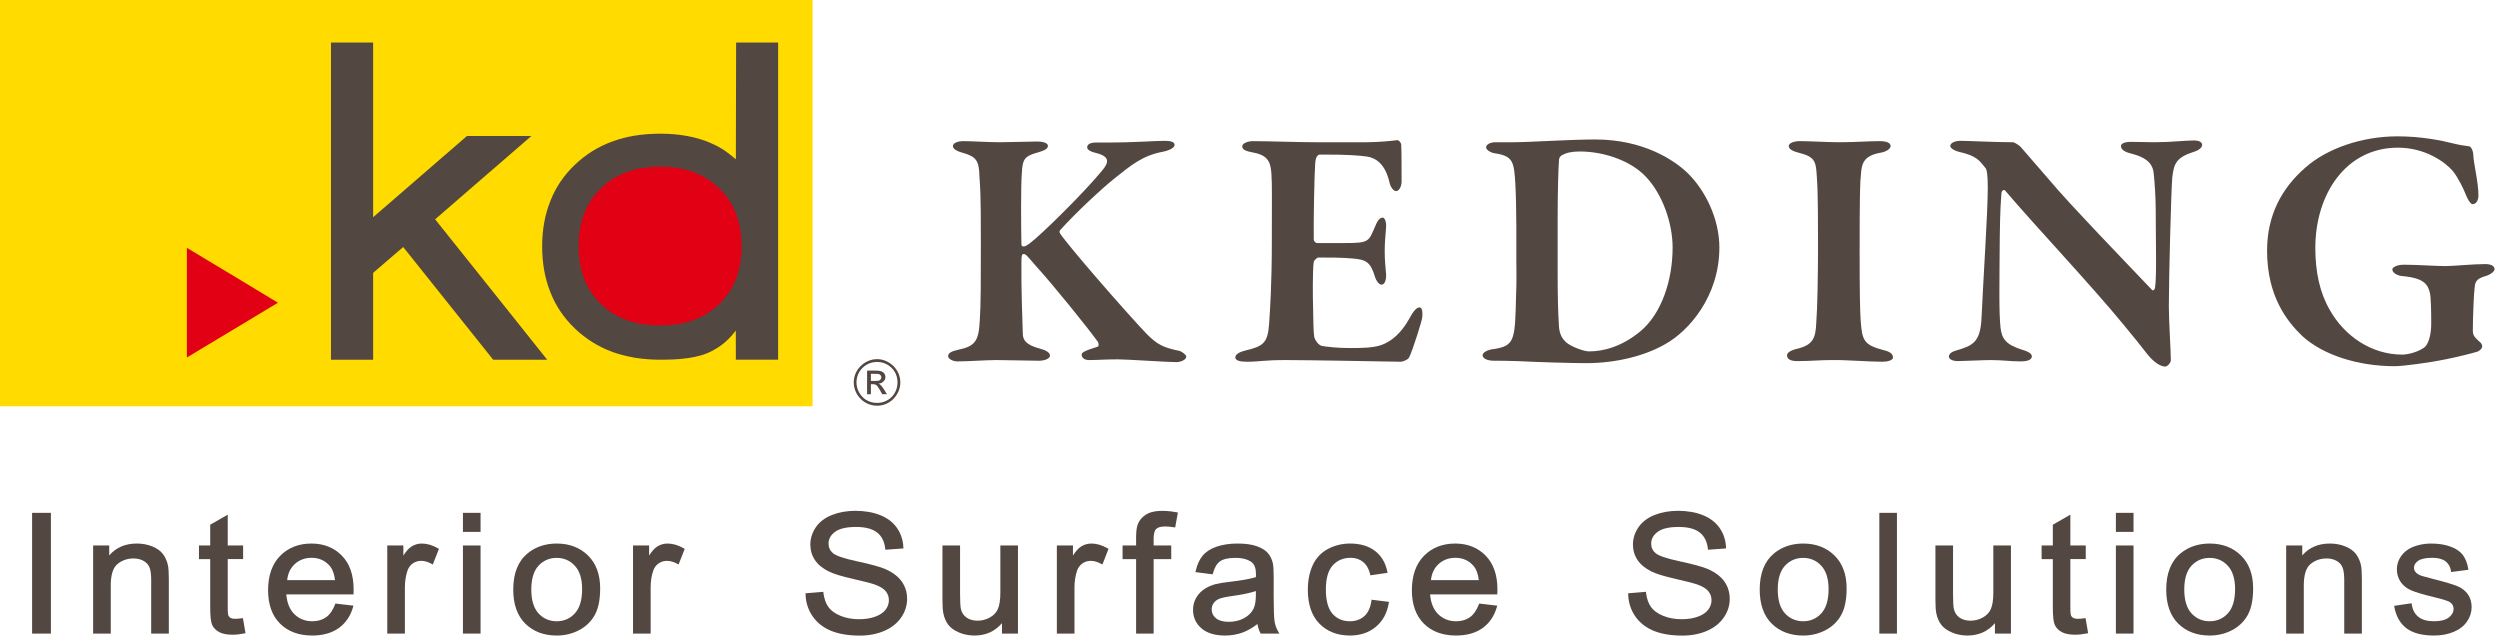 <svg width="236" height="60" viewBox="0 0 236 60" fill="none" xmlns="http://www.w3.org/2000/svg">
<path d="M90.934 13.323C91.714 13.323 93.367 13.427 94.378 13.427C95.354 13.427 97.105 13.36 97.887 13.36C98.541 13.36 98.925 13.52 98.925 13.78C98.925 14.109 98.373 14.268 98.048 14.368C96.815 14.72 96.522 14.886 96.462 16.346C96.358 17.585 96.391 21.642 96.423 23.04C96.423 23.201 96.489 23.267 96.645 23.267C96.815 23.267 97.172 23.004 97.207 22.973C98.307 22.163 102.434 18.069 103.994 16.155C104.738 15.309 104.773 14.756 103.411 14.427C103.021 14.338 102.628 14.167 102.628 13.911C102.628 13.65 102.883 13.455 103.443 13.455C104.095 13.455 104.218 13.455 104.811 13.455C106.888 13.455 109.061 13.294 109.971 13.294C110.589 13.294 110.88 13.426 110.88 13.684C110.88 13.939 110.423 14.203 109.71 14.338C107.831 14.69 106.689 15.664 105.264 16.799C104.021 17.778 101.491 20.147 100.092 21.709C100.001 21.808 100.001 21.936 100.066 22.03C100.808 23.172 106.17 29.343 108.213 31.488C109.26 32.562 109.877 32.82 111.305 33.116C111.657 33.207 111.987 33.535 111.987 33.658C111.987 33.99 111.4 34.185 111.043 34.185C110.168 34.185 106.432 33.922 105.521 33.922C104.349 33.922 103.57 33.99 102.821 33.99C102.306 33.99 102.108 33.735 102.108 33.474C102.108 33.278 102.369 33.116 103.637 32.721C103.765 32.658 103.699 32.368 103.637 32.264C102.627 30.868 99.346 26.807 97.857 25.186C97.01 24.21 96.841 23.979 96.645 23.979C96.461 23.979 96.423 24.143 96.423 24.733C96.391 27.267 96.522 30.317 96.554 31.488C96.554 32.072 96.815 32.562 98.209 32.92C98.795 33.081 99.119 33.307 99.119 33.571C99.119 33.857 98.602 34.054 98.081 34.054C97.365 34.054 95.058 33.99 94.053 33.99C93.044 33.99 91.42 34.117 90.379 34.117C89.926 34.117 89.501 33.857 89.501 33.632C89.501 33.34 89.768 33.174 90.448 33.017C92.075 32.688 92.392 32.171 92.49 30.259C92.593 28.891 92.593 26.389 92.593 22.911C92.593 17.747 92.524 17.843 92.459 16.673C92.431 15.144 92.136 14.786 90.897 14.428C90.057 14.204 89.956 13.94 89.956 13.781C89.957 13.489 90.449 13.323 90.934 13.323Z" fill="#534741"/>
<path d="M129.026 13.427C130.102 13.427 131.433 13.294 131.881 13.233C132.014 13.194 132.246 13.427 132.275 13.652C132.31 14.232 132.31 16.48 132.31 17.128C132.31 17.586 132.083 18.041 131.789 18.041C131.499 18.041 131.234 17.555 131.17 17.224C130.746 15.404 129.835 14.921 129.09 14.786C128.472 14.691 127.073 14.564 124.581 14.596C124.449 14.596 124.185 14.72 124.15 15.507C124.082 16.313 123.99 20.834 124.019 22.622C124.019 22.715 124.15 22.944 124.351 22.944H126.953C129.258 22.944 129.194 22.808 129.808 21.382C130 20.895 130.233 20.543 130.519 20.543C130.777 20.543 130.877 21.09 130.848 21.446C130.777 22.356 130.717 22.944 130.717 23.688C130.717 24.567 130.777 25.087 130.848 25.901C130.878 26.483 130.683 26.874 130.422 26.874C130.165 26.874 129.906 26.483 129.808 26.164C129.38 24.733 128.964 24.506 127.693 24.402C126.656 24.309 125.452 24.309 124.449 24.309C124.313 24.309 124.019 24.633 124.019 24.698C123.897 25.607 123.927 28.137 123.96 29.216C123.99 29.991 123.96 31.195 124.081 31.883C124.185 32.171 124.474 32.592 124.806 32.659C125.324 32.751 126.332 32.855 127.435 32.855C128.405 32.855 129.609 32.855 130.422 32.563C131.397 32.203 132.274 31.425 132.991 30.157C133.445 29.315 133.735 29.021 133.999 29.021C134.327 29.021 134.293 29.7 134.259 29.96C134.259 30.22 133.311 33.209 133.022 33.736C132.925 33.961 132.403 34.149 132.246 34.149C131.881 34.149 123.863 33.99 121.422 33.99C119.25 33.99 118.892 34.149 117.722 34.149C117.101 34.149 116.614 34.054 116.614 33.736C116.614 33.437 117.039 33.208 117.59 33.081C119.25 32.689 119.671 32.37 119.801 30.613C119.896 29.248 120.061 26.78 120.061 22.748C120.061 18.919 120.092 17.419 120.026 16.481C119.963 15.31 119.708 14.656 118.302 14.401C117.626 14.27 117.267 14.142 117.267 13.811C117.267 13.521 117.815 13.324 118.271 13.324C119.801 13.324 122.464 13.427 124.15 13.427H129.026V13.427Z" fill="#534741"/>
<path d="M159.256 16.282C161.011 17.969 162.309 20.699 162.309 23.369C162.309 27.979 159.419 31.261 157.179 32.497C155.261 33.602 152.532 34.282 149.736 34.282C148.406 34.282 145.159 34.186 143.236 34.089C142.264 34.054 141.549 34.054 141.036 34.054C140.315 34.054 139.955 33.793 139.955 33.536C139.955 33.278 140.414 33.049 140.799 32.981C142.787 32.721 142.976 32.264 143.078 29.314C143.144 27.524 143.171 26.226 143.144 24.828C143.144 23.139 143.171 19.501 143.047 17.328C142.917 15.276 142.853 14.72 141.063 14.464C140.703 14.4 140.286 14.141 140.286 13.912C140.286 13.652 140.668 13.427 141.16 13.427H142.852C144.445 13.427 148.177 13.166 150.584 13.166C155.102 13.166 157.989 15.085 159.256 16.282ZM147.436 14.655C147.239 14.785 147.17 14.95 147.17 15.114C147.109 15.891 147.042 17.969 147.042 20.832V25.542C147.042 27.782 147.073 29.442 147.17 30.867C147.239 31.655 147.529 32.007 147.821 32.297C148.337 32.75 149.547 33.172 149.998 33.172C151.324 33.172 153.087 32.75 154.868 31.26C156.853 29.604 157.895 26.451 157.895 23.368C157.895 21.09 156.952 18.299 155.299 16.61C153.861 15.142 151.392 14.3 149.122 14.3C148.336 14.301 147.849 14.428 147.436 14.655Z" fill="#534741"/>
<path d="M171.519 16.868C171.428 15.31 171.428 14.823 169.834 14.428C169.055 14.232 168.861 14.01 168.861 13.78C168.861 13.52 169.318 13.323 169.896 13.323C170.836 13.323 172.533 13.427 173.598 13.427C175.192 13.427 176.326 13.323 177.469 13.323C178.023 13.323 178.471 13.456 178.471 13.78C178.471 14.076 178.023 14.338 177.469 14.428C175.839 14.72 175.747 15.563 175.676 16.416C175.587 17.222 175.549 18.362 175.549 23.95C175.549 27.878 175.587 29.274 175.649 30.258C175.78 32.17 175.97 32.562 177.796 33.049C178.376 33.173 178.699 33.407 178.699 33.735C178.699 34.054 178.085 34.148 177.694 34.148C176.391 34.148 174.189 33.96 172.821 33.99C171.881 33.99 170.911 34.088 169.705 34.088C168.922 34.088 168.697 33.856 168.697 33.535C168.697 33.307 168.988 33.08 169.67 32.919C171.164 32.561 171.395 31.881 171.454 30.485C171.561 29.247 171.622 25.901 171.622 23.138C171.623 21.485 171.623 18.102 171.519 16.868Z" fill="#534741"/>
<path d="M185.081 13.294C185.798 13.294 188.365 13.427 190.022 13.427C190.183 13.427 190.633 13.748 190.734 13.85C191.221 14.428 192.13 15.437 193.465 16.998C195.055 18.95 201.417 25.542 203.145 27.362C203.306 27.525 203.434 27.235 203.434 27.166C203.604 26.226 203.5 22.553 203.5 19.823C203.5 18.722 203.404 17.191 203.305 16.347C203.244 15.699 202.919 14.95 201.295 14.531C200.641 14.369 200.221 14.168 200.221 13.78C200.221 13.548 200.579 13.392 201.162 13.392C201.978 13.392 202.721 13.427 203.374 13.427C204.927 13.427 206.26 13.26 207.106 13.26C207.659 13.26 207.883 13.456 207.883 13.684C207.883 13.879 207.659 14.168 207.078 14.338C205.383 14.886 205.223 15.474 205.061 16.769C204.96 17.942 204.739 26.164 204.739 28.92C204.739 30.288 204.927 33.146 204.927 33.99C204.927 34.282 204.575 34.604 204.405 34.604C203.727 34.604 202.951 33.763 202.656 33.37C202.04 32.562 201.417 31.813 200.543 30.745C197.49 27.007 192.194 21.411 189.302 18.008C189.141 17.812 188.944 18.069 188.944 18.168C188.879 19.041 188.813 19.788 188.779 22.356C188.747 26.874 188.689 29.343 188.849 30.937C188.979 31.973 189.335 32.525 190.895 33.017C191.577 33.208 191.806 33.436 191.806 33.631C191.806 33.99 191.353 34.116 190.732 34.116C189.79 34.116 189.046 33.99 187.904 33.99C187.192 33.99 185.372 34.088 184.82 34.088C184.359 34.088 183.976 33.922 183.976 33.658C183.976 33.339 184.359 33.173 184.687 33.08C186.183 32.629 186.967 32.368 187.06 29.926C187.224 26.283 187.646 20.046 187.646 17.708C187.646 16.416 187.544 16.023 187.455 15.89C186.862 15.174 186.637 14.719 184.95 14.338C184.587 14.268 184.104 14.01 184.104 13.78C184.107 13.52 184.493 13.294 185.081 13.294Z" fill="#534741"/>
<path d="M231.618 13.548C232.144 13.684 232.792 13.78 233.086 13.81C233.214 13.81 233.438 14.109 233.475 14.563C233.509 15.506 233.964 17.162 233.964 18.462C233.964 18.88 233.77 19.273 233.41 19.273C233.247 19.273 232.987 18.919 232.792 18.424C232.561 17.812 232.043 16.769 231.555 16.156C230.843 15.31 228.959 13.94 226.363 13.94C221.452 13.94 218.567 18.331 218.567 23.399C218.567 25.675 218.986 27.62 219.925 29.247C221.325 31.748 223.89 33.475 226.777 33.475C227.171 33.475 228.116 33.308 228.829 32.82C229.22 32.562 229.509 31.656 229.509 30.55C229.509 29.41 229.477 28.047 229.384 27.653C229.185 26.906 228.924 26.256 226.777 26.061C226.296 26.029 225.836 25.737 225.836 25.445C225.836 25.219 226.296 24.988 226.944 24.988C228.143 24.988 229.964 25.118 230.842 25.118C231.617 25.118 233.409 24.929 234.609 24.929C235.225 24.929 235.488 25.153 235.488 25.415C235.488 25.605 235.135 25.899 234.742 26.028C233.634 26.323 233.664 26.711 233.604 27.165C233.54 27.557 233.436 29.863 233.436 31.194C233.436 31.654 233.57 31.775 233.963 32.169C234.225 32.367 234.319 32.496 234.319 32.721C234.319 32.884 234.059 33.145 233.832 33.206C233.281 33.368 232.175 33.658 230.872 33.92C229.477 34.212 226.881 34.569 226.064 34.569C222.56 34.569 219.307 33.501 217.359 31.746C215.866 30.316 214.012 27.946 214.012 23.656C214.012 20.343 215.376 17.777 217.622 15.825C219.665 14.009 222.977 12.87 226.324 12.87C228.536 12.872 230.356 13.233 231.618 13.548Z" fill="#534741"/>
<path fill-rule="evenodd" clip-rule="evenodd" d="M0 0H76.706V38.351H0V0Z" fill="#FFDB00"/>
<path d="M69.489 4.016V4.217L69.465 15.036C69.076 14.711 68.763 14.465 68.449 14.241C68.065 13.977 67.669 13.758 67.068 13.493C66.449 13.221 65.709 12.993 64.88 12.841C64.073 12.689 63.2 12.62 62.315 12.62C60.664 12.62 59.164 12.856 57.823 13.351C56.479 13.838 55.29 14.57 54.266 15.559C53.237 16.533 52.459 17.678 51.958 18.965C51.439 20.25 51.179 21.682 51.179 23.28C51.179 24.857 51.439 26.295 51.958 27.587C52.459 28.881 53.237 30.019 54.266 31.009C55.29 31.989 56.479 32.73 57.823 33.227C59.164 33.708 60.664 33.956 62.315 33.956C63.218 33.956 64.116 33.926 64.948 33.805C65.799 33.683 66.584 33.476 67.266 33.101C67.853 32.792 68.307 32.455 68.705 32.061C68.982 31.804 69.224 31.517 69.459 31.204L69.464 33.745V33.955H73.455V4.016H69.489Z" fill="#534741"/>
<path fill-rule="evenodd" clip-rule="evenodd" d="M41.077 20.704C43.714 24.016 46.346 27.301 48.971 30.59C49.779 31.602 50.583 32.614 51.389 33.628L51.655 33.957H46.566L46.492 33.877L38.061 23.317C37.147 24.107 36.229 24.895 35.318 25.676C35.288 25.718 35.257 25.744 35.224 25.756V33.747V33.957H31.245V4.016H35.224V14.307V20.504L44.082 12.837H44.158H50.164L49.753 13.194C48.078 14.643 46.408 16.093 44.726 17.541C43.514 18.587 42.297 19.654 41.077 20.704Z" fill="#534741"/>
<path fill-rule="evenodd" clip-rule="evenodd" d="M62.302 31.561C59.773 31.561 57.701 30.797 56.142 29.292C54.58 27.786 53.787 25.753 53.787 23.249C53.787 20.743 54.579 18.706 56.141 17.193C57.69 15.674 59.764 14.903 62.302 14.903C64.855 14.903 66.933 15.672 68.479 17.19C70.042 18.711 70.835 20.751 70.835 23.249C70.835 25.745 70.044 27.778 68.485 29.291C66.933 30.797 64.853 31.561 62.302 31.561Z" fill="#E20015"/>
<path d="M62.302 15.734C64.639 15.734 66.504 16.416 67.897 17.783C69.297 19.146 70.004 20.968 70.004 23.249C70.004 25.522 69.305 27.339 67.907 28.694C66.511 30.048 64.647 30.729 62.302 30.729C59.969 30.729 58.122 30.048 56.72 28.694C55.314 27.338 54.619 25.521 54.619 23.249C54.619 20.968 55.314 19.153 56.72 17.791C58.122 16.416 59.969 15.734 62.302 15.734ZM62.302 14.071C59.539 14.071 57.27 14.923 55.556 16.603C53.833 18.271 52.956 20.51 52.956 23.249C52.956 25.987 53.834 28.222 55.566 29.891C57.284 31.55 59.55 32.392 62.302 32.392C65.077 32.392 67.352 31.549 69.065 29.888C70.792 28.212 71.667 25.979 71.667 23.249C71.667 20.518 70.79 18.278 69.057 16.591C67.356 14.921 65.081 14.071 62.302 14.071Z" fill="#534741"/>
<path fill-rule="evenodd" clip-rule="evenodd" d="M26.238 28.579L21.944 31.159L17.642 33.746V28.579V23.397L21.944 25.983L26.238 28.579Z" fill="#E20015"/>
<path fill-rule="evenodd" clip-rule="evenodd" d="M82.804 33.903C83.403 33.903 83.939 34.168 84.34 34.553C84.735 34.953 84.992 35.488 84.992 36.097C84.992 36.7 84.735 37.246 84.34 37.657C83.939 38.053 83.403 38.299 82.804 38.299C82.191 38.299 81.64 38.053 81.249 37.657C80.844 37.246 80.594 36.7 80.594 36.097C80.594 35.488 80.844 34.952 81.249 34.553C81.64 34.168 82.191 33.903 82.804 33.903ZM82.804 34.168C82.257 34.168 81.771 34.378 81.426 34.726C81.07 35.067 80.853 35.562 80.853 36.097C80.853 36.635 81.07 37.123 81.426 37.481C81.771 37.833 82.257 38.034 82.804 38.034C83.328 38.034 83.813 37.833 84.164 37.481C84.521 37.123 84.726 36.635 84.726 36.097C84.726 35.563 84.521 35.067 84.164 34.726C83.813 34.378 83.328 34.168 82.804 34.168ZM81.853 37.216V34.983H82.623C82.883 34.983 83.072 35.009 83.186 35.045C83.302 35.084 83.405 35.162 83.479 35.249C83.542 35.358 83.584 35.474 83.584 35.59C83.584 35.746 83.519 35.892 83.404 36.001C83.276 36.139 83.131 36.202 82.931 36.21C83.018 36.258 83.082 36.287 83.131 36.343C83.221 36.434 83.328 36.57 83.465 36.782L83.728 37.215H83.287L83.091 36.87C82.931 36.583 82.813 36.424 82.713 36.344C82.644 36.296 82.547 36.27 82.42 36.27H82.212V37.215L81.853 37.216ZM82.212 35.96H82.653C82.859 35.96 83.003 35.933 83.082 35.874C83.155 35.802 83.201 35.725 83.201 35.633C83.201 35.563 83.177 35.488 83.143 35.448C83.104 35.386 83.049 35.353 82.989 35.319C82.922 35.303 82.804 35.286 82.623 35.286H82.213V35.96H82.212Z" fill="#534741"/>
<path d="M4.805 48.413H3.03V59.811H4.805V48.413Z" fill="#534741"/>
<path d="M15.386 52.306C15.161 52.007 14.819 51.763 14.372 51.581C13.93 51.401 13.439 51.31 12.914 51.31C11.819 51.31 10.945 51.688 10.311 52.433V51.493H8.792V59.81H10.455V55.278C10.455 54.278 10.667 53.597 11.086 53.25C11.509 52.897 12.022 52.718 12.609 52.718C12.972 52.718 13.293 52.797 13.561 52.952C13.828 53.106 14.008 53.305 14.112 53.561C14.218 53.823 14.273 54.231 14.273 54.775V59.81H15.937V54.721C15.937 54.083 15.91 53.626 15.854 53.364C15.766 52.96 15.609 52.605 15.386 52.306Z" fill="#534741"/>
<path d="M22.827 58.364C22.254 58.443 21.946 58.433 21.768 58.332C21.673 58.277 21.606 58.207 21.565 58.115C21.534 58.048 21.498 57.872 21.498 57.406V52.779H22.951V51.493H21.498V48.585L19.843 49.534V51.494H18.783V52.78H19.843V57.329C19.843 58.178 19.904 58.723 20.029 58.996C20.156 59.275 20.378 59.501 20.686 59.668C20.99 59.834 21.418 59.917 21.958 59.917C22.286 59.917 22.661 59.876 23.072 59.794L23.177 59.773L22.932 58.351L22.827 58.364Z" fill="#534741"/>
<path d="M29.398 51.31C28.196 51.31 27.203 51.701 26.445 52.472C25.69 53.242 25.307 54.335 25.307 55.721C25.307 57.062 25.687 58.121 26.434 58.868C27.183 59.615 28.207 59.994 29.478 59.994C30.486 59.994 31.329 59.756 31.982 59.287C32.636 58.817 33.09 58.148 33.331 57.298L33.366 57.174L31.66 56.975L31.63 57.055C31.421 57.611 31.135 58.019 30.779 58.27C30.426 58.52 29.991 58.647 29.486 58.647C28.808 58.647 28.234 58.418 27.781 57.969C27.348 57.538 27.094 56.914 27.027 56.112H33.373L33.376 56.006C33.381 55.842 33.383 55.719 33.383 55.637C33.383 54.276 33.009 53.203 32.269 52.449C31.528 51.693 30.562 51.31 29.398 51.31ZM27.109 54.764C27.173 54.144 27.411 53.639 27.814 53.261C28.243 52.861 28.782 52.657 29.413 52.657C30.11 52.657 30.684 52.912 31.12 53.413C31.386 53.716 31.556 54.17 31.627 54.764L27.109 54.764Z" fill="#534741"/>
<path d="M39.814 51.31C39.458 51.31 39.126 51.409 38.828 51.602C38.59 51.757 38.344 52.033 38.077 52.441V51.493H36.558V59.81H38.222V55.46C38.222 54.894 38.302 54.367 38.457 53.894C38.557 53.597 38.724 53.362 38.954 53.198C39.456 52.838 40.116 52.875 40.747 53.23L40.856 53.292L41.435 51.813L41.354 51.767C40.836 51.464 40.318 51.31 39.814 51.31Z" fill="#534741"/>
<path d="M45.365 51.493H43.701V59.81H45.365V51.493Z" fill="#534741"/>
<path d="M45.365 48.413H43.701V50.21H45.365V48.413Z" fill="#534741"/>
<path d="M52.556 51.31C51.482 51.31 50.557 51.621 49.806 52.236C48.907 52.975 48.45 54.125 48.45 55.652C48.45 57.044 48.832 58.127 49.587 58.872C50.341 59.616 51.34 59.995 52.556 59.995C53.316 59.995 54.027 59.823 54.667 59.486C55.311 59.148 55.809 58.664 56.148 58.051C56.486 57.442 56.656 56.596 56.656 55.538C56.656 54.228 56.27 53.185 55.508 52.437C54.745 51.69 53.753 51.31 52.556 51.31ZM52.556 58.646C51.87 58.646 51.292 58.397 50.84 57.907C50.384 57.415 50.154 56.656 50.154 55.652C50.154 54.647 50.384 53.89 50.838 53.401C51.291 52.912 51.87 52.665 52.556 52.665C53.233 52.665 53.807 52.915 54.262 53.405C54.719 53.897 54.952 54.638 54.952 55.606C54.952 56.634 54.721 57.408 54.265 57.904C53.814 58.396 53.239 58.646 52.556 58.646Z" fill="#534741"/>
<path d="M63.013 51.31C62.657 51.31 62.324 51.409 62.027 51.602C61.789 51.757 61.542 52.033 61.276 52.441V51.493H59.757V59.81H61.421V55.46C61.421 54.894 61.501 54.367 61.657 53.894C61.756 53.597 61.924 53.362 62.154 53.198C62.655 52.838 63.315 52.875 63.946 53.23L64.056 53.292L64.636 51.813L64.555 51.767C64.035 51.464 63.517 51.31 63.013 51.31Z" fill="#534741"/>
<path d="M83.558 53.714C83.083 53.508 82.2 53.266 80.933 52.994C79.692 52.727 78.918 52.467 78.634 52.22C78.353 51.981 78.215 51.684 78.215 51.313C78.215 50.882 78.412 50.524 78.817 50.214C79.227 49.903 79.898 49.744 80.811 49.744C81.686 49.744 82.352 49.919 82.793 50.263C83.23 50.603 83.49 51.117 83.566 51.79L83.579 51.895L85.282 51.773L85.278 51.666C85.25 50.992 85.049 50.379 84.681 49.847C84.312 49.314 83.778 48.904 83.095 48.629C82.417 48.359 81.627 48.221 80.746 48.221C79.945 48.221 79.205 48.352 78.547 48.61C77.882 48.871 77.369 49.26 77.019 49.766C76.671 50.273 76.495 50.826 76.495 51.411C76.495 51.943 76.64 52.433 76.926 52.863C77.21 53.291 77.647 53.654 78.224 53.94C78.667 54.165 79.419 54.396 80.521 54.647C81.595 54.892 82.295 55.075 82.604 55.188C83.074 55.359 83.414 55.569 83.614 55.814C83.814 56.059 83.911 56.337 83.911 56.664C83.911 56.983 83.806 57.283 83.6 57.555C83.392 57.829 83.067 58.049 82.634 58.209C82.193 58.371 81.677 58.454 81.1 58.454C80.449 58.454 79.855 58.344 79.335 58.13C78.821 57.918 78.439 57.638 78.199 57.299C77.956 56.957 77.8 56.511 77.732 55.972L77.72 55.868L76.042 56.007L76.045 56.111C76.067 56.876 76.291 57.572 76.711 58.179C77.13 58.787 77.717 59.248 78.453 59.549C79.183 59.848 80.098 60 81.171 60C82.023 60 82.8 59.849 83.483 59.552C84.171 59.253 84.706 58.826 85.075 58.285C85.444 57.744 85.631 57.157 85.631 56.542C85.631 55.923 85.46 55.366 85.122 54.89C84.784 54.416 84.258 54.021 83.558 53.714Z" fill="#534741"/>
<path d="M94.433 55.941C94.433 56.613 94.356 57.131 94.204 57.48C94.058 57.818 93.803 58.091 93.445 58.29C93.084 58.491 92.691 58.593 92.279 58.593C91.87 58.593 91.525 58.495 91.25 58.303C90.976 58.111 90.801 57.854 90.715 57.518C90.659 57.278 90.63 56.799 90.63 56.095V51.494H88.967V56.621C88.967 57.218 88.996 57.646 89.058 57.925C89.147 58.341 89.304 58.698 89.523 58.986C89.746 59.278 90.088 59.521 90.54 59.711C90.987 59.898 91.475 59.994 91.99 59.994C93.052 59.994 93.924 59.603 94.585 58.828V59.811H96.096V51.493H94.433V55.941Z" fill="#534741"/>
<path d="M103.024 51.31C102.667 51.31 102.335 51.409 102.038 51.602C101.8 51.757 101.553 52.033 101.287 52.441V51.493H99.767V59.81H101.431V55.46C101.431 54.894 101.512 54.367 101.667 53.894C101.767 53.597 101.934 53.362 102.164 53.198C102.664 52.838 103.326 52.875 103.956 53.23L104.066 53.292L104.645 51.813L104.564 51.767C104.046 51.464 103.527 51.31 103.024 51.31Z" fill="#534741"/>
<path d="M108.186 48.57C107.816 48.803 107.555 49.111 107.408 49.489C107.299 49.767 107.248 50.177 107.248 50.741V51.493H105.971V52.78H107.248V59.81H108.904V52.78H110.565V51.493H108.904V50.855C108.904 50.4 108.984 50.091 109.143 49.935C109.303 49.778 109.591 49.699 109.998 49.699C110.255 49.699 110.536 49.724 110.83 49.775L110.937 49.792L111.192 48.381L111.085 48.361C109.803 48.124 108.782 48.194 108.186 48.57Z" fill="#534741"/>
<path d="M120.327 58.708C120.266 58.38 120.235 57.573 120.235 56.308V54.477C120.235 53.854 120.211 53.432 120.161 53.188C120.073 52.796 119.913 52.466 119.687 52.206C119.461 51.946 119.108 51.729 118.637 51.56C118.172 51.395 117.562 51.31 116.827 51.31C116.085 51.31 115.422 51.408 114.857 51.602C114.284 51.797 113.839 52.084 113.533 52.451C113.229 52.816 113.007 53.3 112.876 53.89L112.849 54.007L114.476 54.217L114.501 54.125C114.648 53.578 114.876 53.195 115.177 52.985C115.48 52.772 115.965 52.664 116.618 52.664C117.316 52.664 117.845 52.813 118.194 53.105C118.438 53.31 118.564 53.68 118.564 54.202C118.564 54.246 118.561 54.338 118.557 54.481C118.013 54.651 117.178 54.8 116.075 54.925C115.49 54.993 115.066 55.061 114.776 55.134C114.381 55.238 114.021 55.394 113.705 55.598C113.384 55.805 113.122 56.082 112.923 56.424C112.724 56.767 112.624 57.151 112.624 57.566C112.624 58.272 112.889 58.861 113.416 59.315C113.936 59.765 114.687 59.994 115.646 59.994C116.223 59.994 116.773 59.901 117.276 59.72C117.733 59.556 118.213 59.283 118.703 58.907C118.754 59.221 118.846 59.505 118.977 59.752L119.008 59.811H120.774L120.677 59.647C120.502 59.346 120.384 59.032 120.327 58.708ZM118.555 55.793V56.139C118.555 56.724 118.481 57.169 118.334 57.463C118.141 57.843 117.835 58.146 117.424 58.365C117.009 58.587 116.528 58.699 115.991 58.699C115.458 58.699 115.051 58.584 114.782 58.358C114.514 58.134 114.383 57.861 114.383 57.528C114.383 57.31 114.443 57.117 114.565 56.937C114.686 56.76 114.862 56.624 115.086 56.531C115.322 56.433 115.738 56.343 116.32 56.263C117.277 56.133 118.027 55.976 118.555 55.793Z" fill="#534741"/>
<path d="M129.463 56.719C129.365 57.375 129.135 57.866 128.778 58.177C128.42 58.487 127.965 58.646 127.429 58.646C126.749 58.646 126.214 58.415 125.792 57.943C125.374 57.472 125.162 56.699 125.162 55.645C125.162 54.606 125.382 53.839 125.816 53.365C126.253 52.889 126.808 52.657 127.509 52.657C127.969 52.657 128.35 52.785 128.672 53.045C128.992 53.303 129.218 53.696 129.345 54.214L129.368 54.311L130.986 54.073L130.963 53.961C130.794 53.12 130.4 52.46 129.791 52C129.185 51.542 128.399 51.31 127.453 51.31C126.706 51.31 126.005 51.48 125.368 51.815C124.725 52.153 124.24 52.667 123.926 53.341C123.616 54.008 123.459 54.796 123.459 55.682C123.459 57.058 123.827 58.132 124.553 58.874C125.281 59.617 126.253 59.994 127.446 59.994C128.398 59.994 129.214 59.719 129.87 59.18C130.528 58.639 130.942 57.882 131.101 56.929L131.12 56.816L129.479 56.613L129.463 56.719Z" fill="#534741"/>
<path d="M137.372 51.31C136.171 51.31 135.177 51.701 134.42 52.472C133.664 53.242 133.281 54.335 133.281 55.721C133.281 57.062 133.661 58.121 134.408 58.868C135.157 59.615 136.18 59.994 137.451 59.994C138.459 59.994 139.303 59.756 139.956 59.287C140.61 58.817 141.064 58.148 141.304 57.298L141.341 57.174L139.634 56.975L139.603 57.055C139.394 57.611 139.108 58.019 138.753 58.27C138.4 58.52 137.964 58.647 137.46 58.647C136.781 58.647 136.208 58.418 135.755 57.969C135.322 57.538 135.068 56.914 135.001 56.112H141.346L141.349 56.006C141.355 55.842 141.357 55.719 141.357 55.637C141.357 54.276 140.982 53.203 140.243 52.449C139.502 51.693 138.536 51.31 137.372 51.31ZM135.083 54.764C135.147 54.144 135.385 53.639 135.788 53.261C136.217 52.861 136.756 52.657 137.387 52.657C138.084 52.657 138.658 52.912 139.094 53.413C139.36 53.716 139.531 54.17 139.6 54.764L135.083 54.764Z" fill="#534741"/>
<path d="M161.215 53.714C160.739 53.508 159.856 53.266 158.59 52.994C157.348 52.727 156.574 52.467 156.29 52.22C156.009 51.981 155.871 51.684 155.871 51.313C155.871 50.882 156.068 50.524 156.473 50.214C156.883 49.903 157.554 49.744 158.467 49.744C159.342 49.744 160.008 49.919 160.449 50.263C160.886 50.603 161.147 51.117 161.222 51.79L161.235 51.895L162.938 51.773L162.934 51.666C162.906 50.992 162.705 50.379 162.337 49.847C161.968 49.314 161.434 48.904 160.751 48.629C160.073 48.359 159.283 48.221 158.402 48.221C157.601 48.221 156.861 48.352 156.203 48.61C155.538 48.871 155.025 49.26 154.675 49.766C154.327 50.273 154.15 50.826 154.15 51.411C154.15 51.943 154.296 52.433 154.582 52.863C154.867 53.291 155.303 53.654 155.88 53.94C156.323 54.165 157.075 54.396 158.177 54.647C159.251 54.892 159.951 55.075 160.26 55.188C160.731 55.359 161.07 55.569 161.27 55.814C161.47 56.059 161.567 56.337 161.567 56.664C161.567 56.983 161.462 57.283 161.256 57.555C161.048 57.829 160.724 58.049 160.29 58.209C159.849 58.371 159.333 58.454 158.756 58.454C158.104 58.454 157.511 58.344 156.991 58.13C156.477 57.918 156.095 57.638 155.855 57.299C155.612 56.957 155.455 56.511 155.388 55.972L155.376 55.868L153.698 56.007L153.701 56.111C153.724 56.876 153.947 57.572 154.367 58.179C154.786 58.787 155.373 59.248 156.109 59.549C156.839 59.848 157.754 60 158.827 60C159.68 60 160.456 59.849 161.139 59.552C161.826 59.253 162.362 58.826 162.731 58.285C163.1 57.744 163.287 57.157 163.287 56.542C163.287 55.923 163.116 55.366 162.779 54.89C162.44 54.416 161.915 54.021 161.215 53.714Z" fill="#534741"/>
<path d="M170.223 51.31C169.148 51.31 168.223 51.621 167.472 52.236C166.572 52.975 166.116 54.125 166.116 55.652C166.116 57.044 166.498 58.127 167.253 58.872C168.007 59.616 169.005 59.995 170.223 59.995C170.981 59.995 171.692 59.823 172.333 59.486C172.978 59.148 173.476 58.664 173.814 58.051C174.151 57.442 174.321 56.596 174.321 55.538C174.321 54.228 173.936 53.185 173.173 52.437C172.411 51.69 171.42 51.31 170.223 51.31ZM170.223 58.646C169.536 58.646 168.958 58.397 168.506 57.907C168.05 57.415 167.82 56.656 167.82 55.652C167.82 54.647 168.051 53.89 168.505 53.401C168.958 52.912 169.535 52.665 170.222 52.665C170.899 52.665 171.473 52.915 171.928 53.405C172.386 53.897 172.618 54.638 172.618 55.606C172.618 56.634 172.386 57.408 171.931 57.904C171.48 58.396 170.905 58.646 170.223 58.646Z" fill="#534741"/>
<path d="M179.072 48.413H177.409V59.811H179.072V48.413Z" fill="#534741"/>
<path d="M188.17 55.941C188.17 56.613 188.093 57.131 187.941 57.48C187.795 57.818 187.539 58.091 187.182 58.29C186.821 58.491 186.428 58.593 186.016 58.593C185.607 58.593 185.261 58.495 184.987 58.303C184.712 58.111 184.538 57.854 184.452 57.518C184.396 57.278 184.367 56.799 184.367 56.095V51.494H182.704V56.621C182.704 57.218 182.733 57.646 182.794 57.925C182.883 58.341 183.039 58.698 183.259 58.986C183.482 59.278 183.824 59.521 184.276 59.711C184.724 59.898 185.212 59.994 185.726 59.994C186.788 59.994 187.66 59.603 188.322 58.828V59.811H189.833V51.493H188.169V55.941H188.17Z" fill="#534741"/>
<path d="M196.77 58.364C196.197 58.443 195.891 58.433 195.712 58.332C195.616 58.277 195.55 58.207 195.509 58.115C195.479 58.048 195.442 57.872 195.442 57.406V52.779H196.895V51.493H195.442V48.585L193.787 49.534V51.494H192.728V52.78H193.787V57.329C193.787 58.178 193.848 58.723 193.973 58.996C194.1 59.275 194.322 59.501 194.63 59.668C194.934 59.834 195.361 59.917 195.902 59.917C196.23 59.917 196.605 59.876 197.015 59.794L197.121 59.773L196.876 58.351L196.77 58.364Z" fill="#534741"/>
<path d="M201.405 48.413H199.74V50.21H201.405V48.413Z" fill="#534741"/>
<path d="M201.405 51.493H199.74V59.81H201.405V51.493Z" fill="#534741"/>
<path d="M208.597 51.31C207.522 51.31 206.598 51.621 205.847 52.236C204.947 52.975 204.491 54.125 204.491 55.652C204.491 57.044 204.873 58.127 205.627 58.872C206.381 59.616 207.38 59.995 208.597 59.995C209.356 59.995 210.067 59.823 210.707 59.486C211.352 59.148 211.85 58.664 212.189 58.051C212.525 57.442 212.696 56.596 212.696 55.538C212.696 54.228 212.31 53.185 211.547 52.437C210.785 51.69 209.794 51.31 208.597 51.31ZM208.597 58.646C207.911 58.646 207.333 58.397 206.88 57.907C206.425 57.415 206.195 56.656 206.195 55.652C206.195 54.647 206.425 53.89 206.879 53.401C207.333 52.912 207.91 52.665 208.596 52.665C209.274 52.665 209.847 52.915 210.303 53.405C210.76 53.897 210.992 54.638 210.992 55.606C210.992 56.634 210.761 57.408 210.306 57.904C209.855 58.396 209.28 58.646 208.597 58.646Z" fill="#534741"/>
<path d="M222.409 52.306C222.184 52.007 221.842 51.763 221.395 51.581C220.953 51.401 220.462 51.31 219.938 51.31C218.842 51.31 217.969 51.688 217.334 52.433V51.493H215.815V59.81H217.478V55.278C217.478 54.278 217.69 53.597 218.11 53.25C218.532 52.897 219.045 52.718 219.632 52.718C219.995 52.718 220.316 52.797 220.584 52.952C220.851 53.106 221.031 53.305 221.135 53.561C221.241 53.823 221.296 54.231 221.296 54.775V59.81H222.96V54.721C222.96 54.083 222.933 53.626 222.877 53.364C222.79 52.96 222.632 52.605 222.409 52.306Z" fill="#534741"/>
<path d="M232.956 56.082C232.715 55.752 232.378 55.498 231.956 55.325C231.551 55.16 230.825 54.942 229.804 54.684C228.937 54.46 228.637 54.371 228.539 54.337C228.306 54.248 228.136 54.136 228.032 54.003C227.929 53.88 227.88 53.746 227.88 53.593C227.88 53.347 228.004 53.137 228.261 52.949C228.523 52.756 228.98 52.657 229.617 52.657C230.152 52.657 230.568 52.769 230.854 52.986C231.141 53.204 231.311 53.501 231.37 53.892L231.386 53.998L233.019 53.787L233 53.674C232.905 53.135 232.73 52.697 232.48 52.372C232.227 52.043 231.834 51.782 231.31 51.592C230.795 51.406 230.189 51.311 229.511 51.311C229.059 51.311 228.629 51.368 228.234 51.479C227.837 51.59 227.517 51.73 227.283 51.894C226.972 52.105 226.722 52.376 226.539 52.697C226.357 53.02 226.264 53.376 226.264 53.753C226.264 54.169 226.376 54.555 226.598 54.899C226.821 55.244 227.15 55.517 227.576 55.71C227.992 55.898 228.741 56.122 229.8 56.376C230.572 56.562 231.057 56.713 231.244 56.828C231.496 56.987 231.618 57.195 231.618 57.467C231.618 57.78 231.474 58.048 231.178 58.285C230.877 58.525 230.404 58.646 229.769 58.646C229.139 58.646 228.645 58.507 228.3 58.234C227.957 57.964 227.745 57.567 227.67 57.055L227.654 56.946L226.005 57.192L226.026 57.303C226.191 58.187 226.579 58.864 227.178 59.316C227.777 59.766 228.651 59.994 229.777 59.994C230.458 59.994 231.077 59.88 231.618 59.653C232.166 59.425 232.59 59.096 232.882 58.677C233.174 58.256 233.322 57.8 233.322 57.322C233.321 56.832 233.198 56.416 232.956 56.082Z" fill="#534741"/>
</svg>
